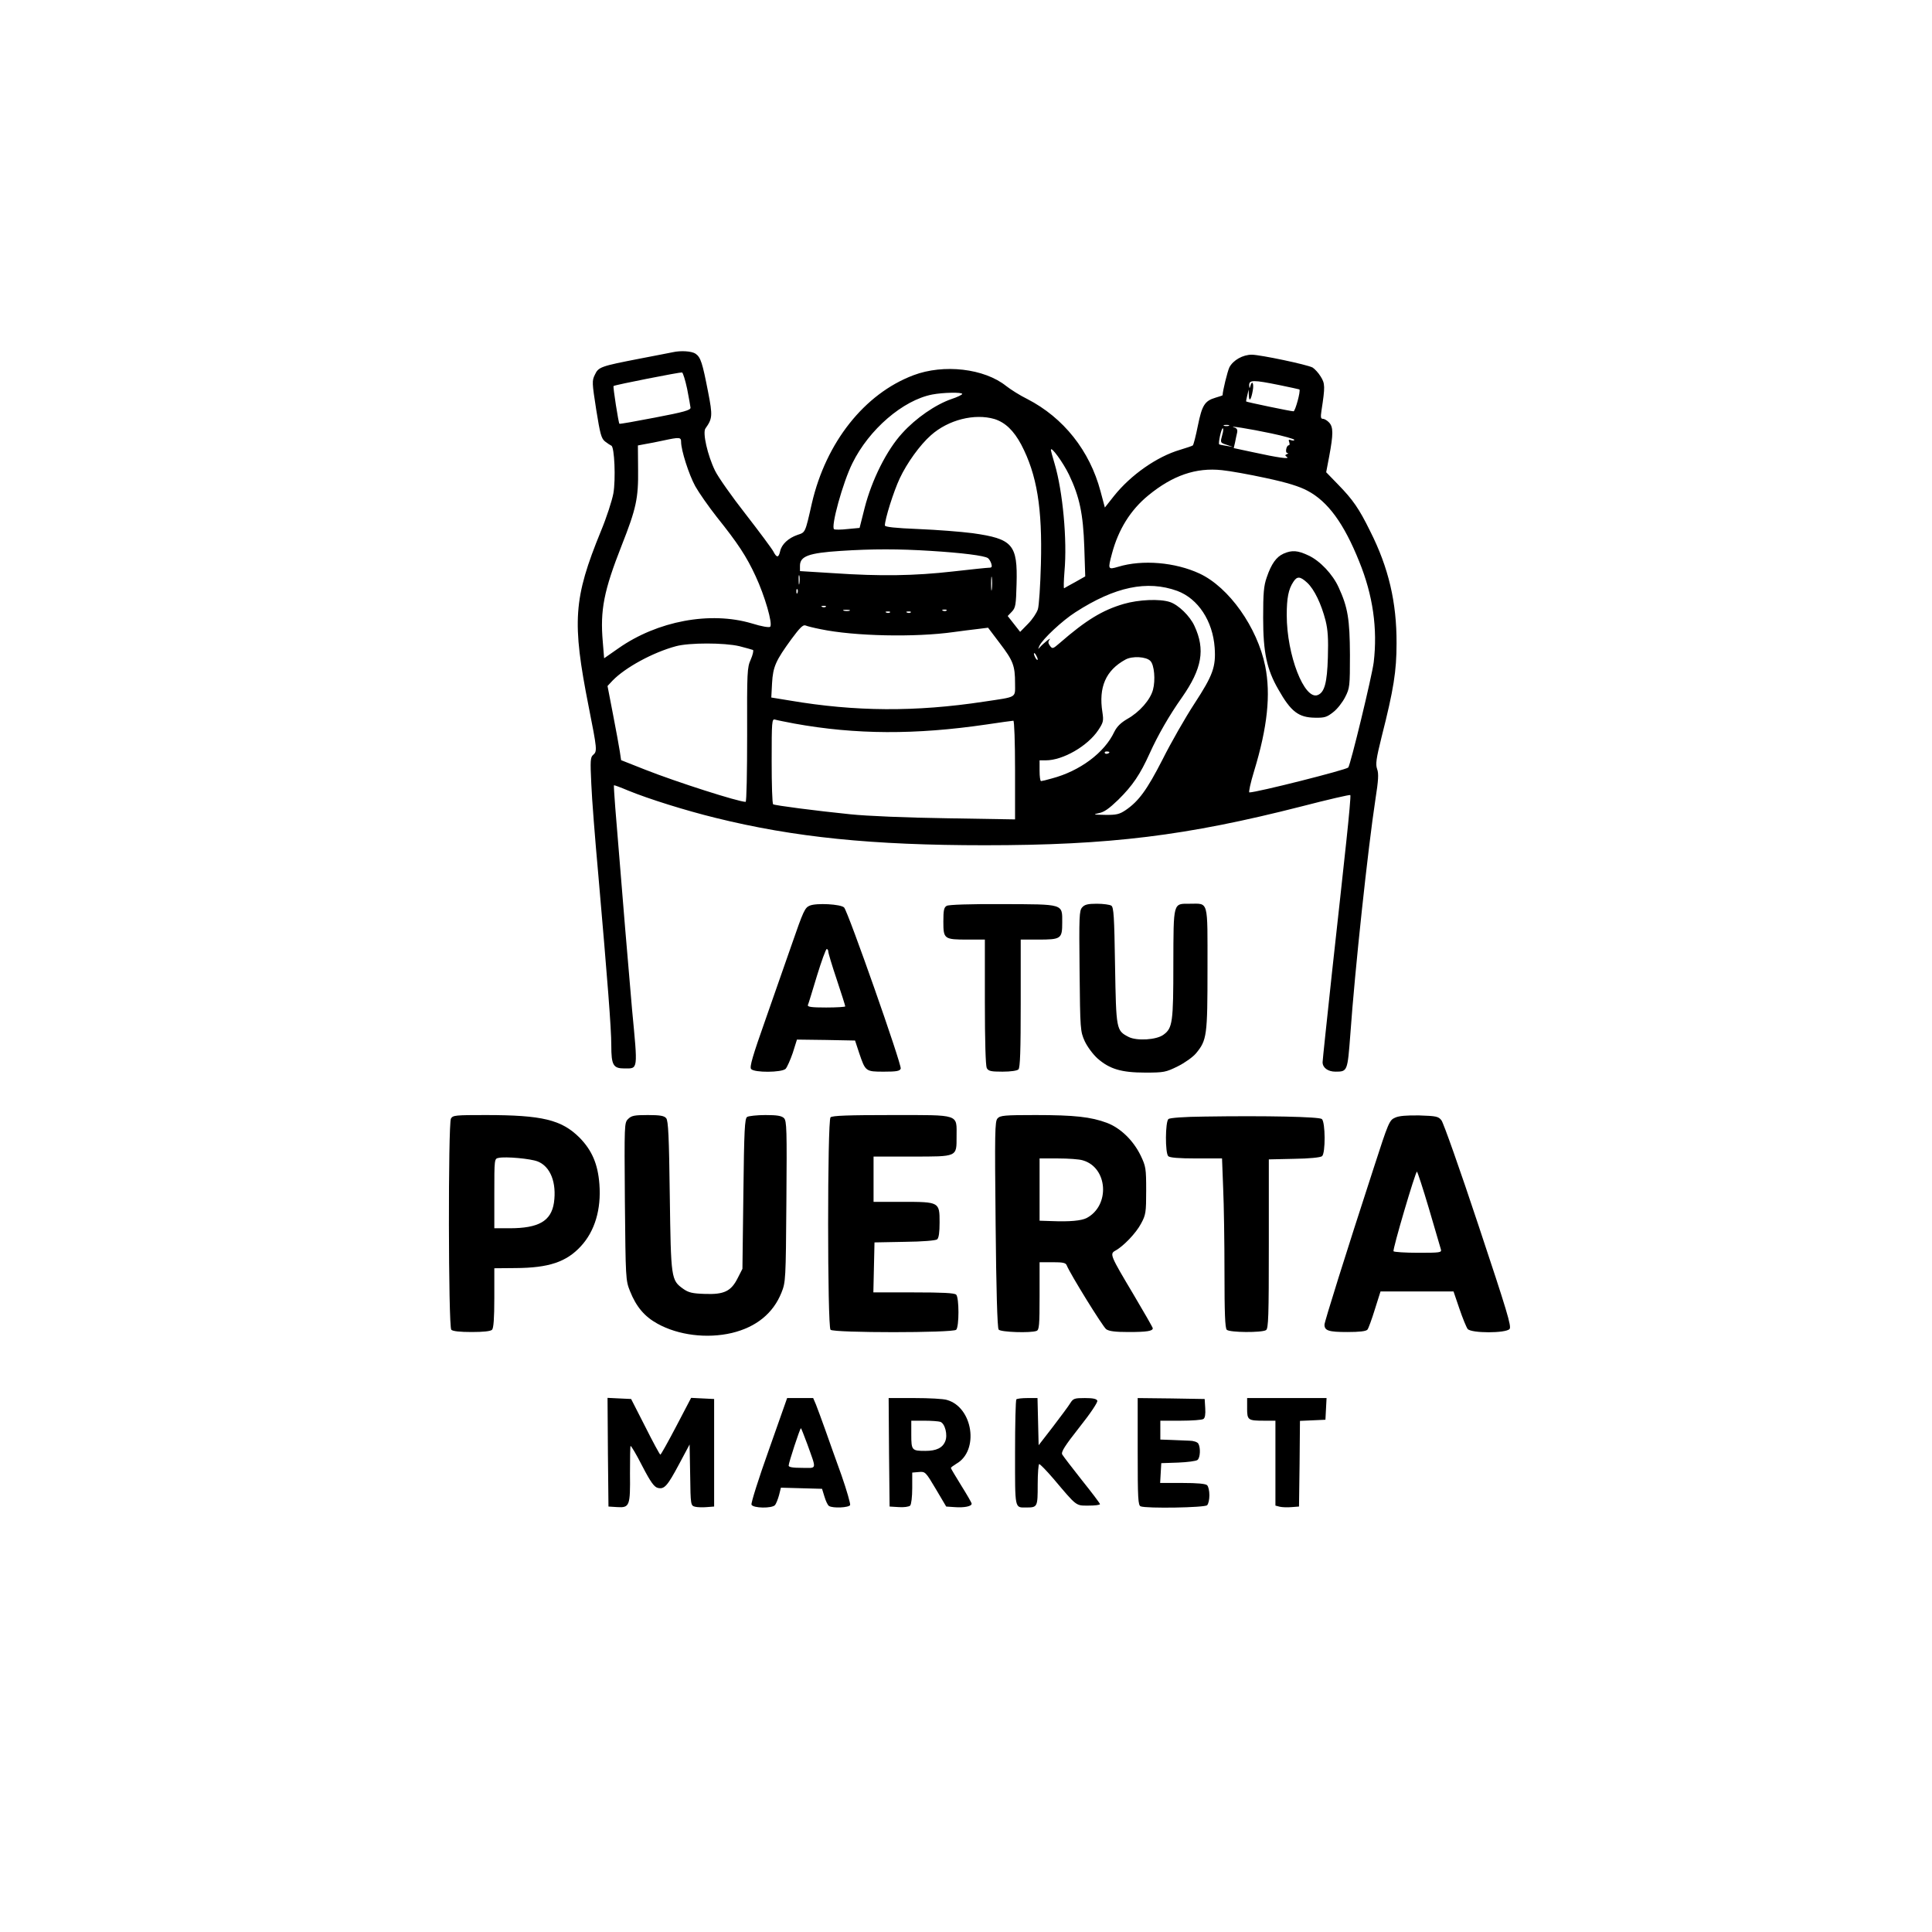 <?xml version="1.0" standalone="no"?>
<!DOCTYPE svg PUBLIC "-//W3C//DTD SVG 20010904//EN"
 "http://www.w3.org/TR/2001/REC-SVG-20010904/DTD/svg10.dtd">
<svg version="1.0" xmlns="http://www.w3.org/2000/svg"
 width="1024pt" height="1024pt" viewBox="0 0 1024 1024"
 preserveAspectRatio="xMidYMid meet">

<g transform="translate(0,1024) scale(0.1,-0.1)"
fill="#000000" stroke="none">
<path d="M3565 8373 c-11 -2 -90 -18 -175 -34 -206 -40 -218 -44 -237 -85 -16
-32 -15 -43 7 -185 21 -131 27 -153 47 -169 13 -10 28 -20 33 -22 17 -5 24
-179 11 -253 -7 -38 -36 -128 -66 -200 -146 -357 -154 -480 -65 -930 45 -227
46 -237 24 -256 -15 -12 -16 -31 -10 -154 3 -77 20 -293 37 -480 49 -562 69
-815 69 -906 0 -104 10 -122 69 -122 74 0 72 -14 41 313 -16 182 -52 609 -89
1070 -5 63 -8 116 -7 118 2 1 35 -11 75 -28 110 -45 305 -106 464 -145 416
-103 830 -145 1426 -145 663 0 1069 50 1680 206 139 36 256 63 258 60 3 -3 -7
-112 -21 -243 -14 -131 -48 -444 -76 -696 -27 -252 -50 -467 -50 -477 0 -29
28 -50 68 -50 64 0 64 1 79 197 24 342 94 991 133 1246 16 102 18 137 9 161
-9 26 -5 54 24 171 64 252 79 348 79 495 1 217 -42 401 -140 595 -59 120 -92
167 -169 246 l-64 66 16 84 c22 118 22 155 0 179 -10 11 -25 20 -33 20 -12 0
-13 9 -8 43 20 129 19 144 -4 181 -12 20 -32 41 -43 48 -31 16 -274 67 -322
68 -48 0 -99 -29 -119 -67 -10 -21 -36 -126 -36 -148 0 -1 -17 -7 -38 -13 -57
-17 -71 -40 -93 -148 -11 -55 -23 -102 -27 -105 -4 -3 -34 -13 -67 -23 -123
-36 -261 -133 -350 -244 l-49 -62 -23 86 c-57 215 -196 390 -388 489 -39 19
-89 51 -112 69 -116 93 -331 118 -492 57 -259 -98 -463 -355 -538 -679 -36
-159 -34 -153 -76 -167 -49 -17 -84 -50 -92 -86 -8 -36 -18 -37 -36 -2 -8 15
-74 104 -147 198 -73 93 -146 197 -162 230 -40 82 -67 202 -51 224 37 52 39
67 14 194 -30 154 -39 183 -66 202 -20 14 -78 18 -122 8z m77 -194 c9 -46 17
-91 18 -100 0 -13 -35 -23 -187 -52 -103 -20 -188 -35 -190 -33 -5 5 -35 197
-31 200 6 6 353 74 363 72 5 -2 17 -40 27 -87z m3139 20 c57 -12 105 -22 106
-23 8 -7 -22 -116 -31 -116 -15 0 -249 49 -251 52 -1 2 2 17 6 33 l7 30 1 -29
c1 -39 12 -27 21 24 7 39 -4 58 -13 23 -4 -14 -5 -12 -6 5 -1 29 22 29 160 1z
m-1681 -47 c0 -4 -26 -17 -57 -27 -84 -29 -189 -101 -261 -181 -82 -89 -161
-247 -199 -395 l-27 -107 -64 -6 c-34 -4 -67 -4 -71 -1 -19 11 46 248 97 350
88 179 268 334 423 364 57 11 159 13 159 3z m171 -133 c57 -18 102 -61 142
-136 83 -159 112 -335 104 -633 -3 -113 -10 -221 -16 -239 -6 -19 -29 -54 -52
-77 l-42 -43 -33 42 -33 42 22 23 c20 21 22 36 25 147 6 209 -20 239 -233 269
-61 8 -190 18 -288 22 -123 5 -177 11 -177 19 0 33 46 180 79 250 38 81 107
177 165 228 92 82 231 117 337 86z m1242 -36 c-7 -2 -19 -2 -25 0 -7 3 -2 5
12 5 14 0 19 -2 13 -5z m225 -40 c67 -14 122 -30 122 -34 0 -5 -8 -5 -17 -2
-12 5 -15 2 -10 -10 3 -9 3 -17 -2 -17 -13 0 -21 -40 -8 -41 7 0 6 -3 -2 -6
-11 -5 -11 -7 0 -15 18 -13 -47 -4 -179 25 l-103 22 7 30 c3 16 8 40 11 52 3
15 -1 23 -14 27 -43 13 82 -7 195 -31z m-259 -5 c-12 -45 -13 -44 24 -56 l32
-11 -35 6 c-19 3 -36 6 -38 8 -6 5 11 85 19 85 4 0 3 -15 -2 -32z m-2869 -41
c0 -43 41 -172 75 -234 19 -34 70 -107 114 -163 112 -140 157 -208 206 -314
48 -103 92 -253 77 -268 -5 -5 -44 1 -98 18 -220 65 -499 13 -706 -132 l-76
-53 -7 86 c-15 170 6 273 100 512 77 195 89 250 87 403 l-1 127 37 7 c20 3 64
12 97 19 88 19 95 18 95 -8z m2056 -173 c56 -117 75 -208 81 -384 l5 -155 -53
-30 c-30 -16 -56 -31 -59 -33 -3 -1 -2 39 2 90 15 166 -9 423 -52 569 -11 36
-20 70 -20 75 1 20 64 -66 96 -132z m1045 -18 c112 -24 176 -44 219 -67 108
-57 193 -173 274 -375 73 -179 98 -356 77 -534 -9 -73 -123 -544 -135 -558
-13 -13 -484 -132 -524 -132 -5 0 6 51 25 113 71 233 89 406 59 556 -42 206
-192 418 -348 491 -129 60 -303 75 -431 36 -55 -16 -56 -15 -33 71 34 127 98
230 192 307 129 106 253 149 391 134 41 -4 147 -23 234 -42z m-1776 -386 c162
-10 282 -25 301 -38 6 -4 14 -17 18 -29 5 -17 3 -22 -11 -22 -10 0 -97 -9
-193 -20 -203 -23 -383 -26 -632 -9 l-178 11 0 28 c0 51 46 68 215 79 170 11
306 11 480 0z m-698 -172 c-2 -13 -4 -5 -4 17 -1 22 1 32 4 23 2 -10 2 -28 0
-40z m1020 -30 c-2 -18 -4 -6 -4 27 0 33 2 48 4 33 2 -15 2 -42 0 -60z m983
-10 c110 -41 188 -159 198 -301 7 -101 -9 -146 -107 -296 -49 -75 -125 -208
-169 -296 -83 -162 -126 -221 -196 -269 -33 -22 -49 -26 -110 -25 -60 1 -65 2
-33 9 29 5 55 24 104 71 76 75 116 134 167 247 43 95 103 200 171 296 106 152
124 253 66 378 -24 53 -85 112 -130 127 -54 18 -166 13 -245 -10 -113 -33
-200 -86 -339 -207 -37 -32 -39 -32 -52 -15 -10 14 -11 22 -2 33 13 17 -31
-18 -51 -40 -11 -13 -11 -12 -3 7 18 37 122 134 191 178 209 135 380 171 540
113z m-2013 -10 c-3 -8 -6 -5 -6 6 -1 11 2 17 5 13 3 -3 4 -12 1 -19z m150
-74 c-3 -3 -12 -4 -19 -1 -8 3 -5 6 6 6 11 1 17 -2 13 -5z m126 -21 c-7 -2
-21 -2 -30 0 -10 3 -4 5 12 5 17 0 24 -2 18 -5z m514 1 c-3 -3 -12 -4 -19 -1
-8 3 -5 6 6 6 11 1 17 -2 13 -5z m-300 -10 c-3 -3 -12 -4 -19 -1 -8 3 -5 6 6
6 11 1 17 -2 13 -5z m110 0 c-3 -3 -12 -4 -19 -1 -8 3 -5 6 6 6 11 1 17 -2 13
-5z m-477 -89 c178 -37 500 -44 705 -15 39 5 95 13 126 16 l56 7 62 -82 c71
-93 81 -119 81 -213 0 -79 14 -70 -165 -97 -362 -55 -682 -53 -1029 6 l-98 16
4 76 c5 88 20 120 103 234 43 58 61 77 74 72 9 -4 45 -13 81 -20z m-431 -90
c35 -9 67 -18 72 -20 4 -3 -1 -26 -12 -51 -19 -42 -20 -65 -19 -399 0 -195 -3
-355 -8 -355 -38 0 -366 105 -531 170 l-129 51 -7 47 c-4 26 -20 114 -36 196
l-29 150 27 29 c67 69 213 149 336 182 70 19 256 19 336 0z m1581 -70 c0 -5
-5 -3 -10 5 -5 8 -10 20 -10 25 0 6 5 3 10 -5 5 -8 10 -19 10 -25z m597 -8
c21 -20 28 -102 14 -153 -14 -53 -71 -118 -135 -154 -36 -21 -56 -41 -70 -69
-52 -111 -183 -208 -331 -247 -27 -8 -53 -14 -57 -14 -5 0 -8 25 -8 55 l0 55
33 0 c91 0 222 76 278 160 27 41 29 49 22 95 -21 133 18 222 122 279 36 20
110 16 132 -7z m-1887 -332 c325 -59 643 -60 1018 -5 74 11 138 20 143 20 5 0
9 -113 9 -261 l0 -262 -362 6 c-211 3 -425 12 -510 21 -187 19 -401 47 -410
53 -5 2 -8 105 -8 229 0 210 1 225 18 220 9 -3 55 -12 102 -21z m1670 -151 c0
-8 -19 -13 -24 -6 -3 5 1 9 9 9 8 0 15 -2 15 -3z"/>
<path d="M6804 7306 c-39 -17 -66 -55 -90 -126 -16 -45 -19 -84 -19 -215 0
-183 19 -273 81 -380 66 -117 107 -148 194 -149 51 -1 63 3 97 30 21 16 49 52
63 80 24 47 25 57 25 224 -1 187 -11 251 -60 357 -31 69 -99 141 -160 169 -57
27 -87 29 -131 10z m125 -155 c37 -35 74 -111 97 -201 12 -49 15 -95 12 -195
-4 -135 -18 -185 -54 -199 -71 -27 -164 212 -164 424 0 90 9 137 35 176 20 31
36 30 74 -5z"/>
<path d="M4292 5440 c-26 -11 -33 -25 -97 -210 -26 -74 -87 -249 -136 -389
-70 -198 -87 -256 -78 -267 17 -20 162 -19 183 1 8 9 25 47 38 85 l22 70 154
-2 154 -3 22 -67 c33 -97 34 -98 131 -98 66 0 84 3 89 16 7 18 -279 832 -300
854 -17 18 -147 25 -182 10z m98 -243 c0 -8 20 -75 45 -149 25 -75 45 -138 45
-142 0 -3 -45 -6 -101 -6 -77 0 -100 3 -97 13 3 6 24 76 48 155 24 78 47 142
52 142 4 0 8 -6 8 -13z"/>
<path d="M5018 5439 c-15 -8 -18 -24 -18 -84 0 -92 4 -95 129 -95 l91 0 0
-331 c0 -208 4 -337 10 -350 9 -16 22 -19 83 -19 44 0 78 5 85 12 9 9 12 100
12 350 l0 338 91 0 c123 0 129 4 129 90 0 101 12 97 -320 98 -170 1 -282 -3
-292 -9z"/>
<path d="M5736 5431 c-16 -17 -17 -48 -14 -337 3 -312 4 -320 27 -372 14 -30
43 -69 68 -92 64 -56 126 -75 253 -75 99 0 109 2 172 33 38 19 80 49 97 69 58
70 61 94 61 449 0 370 7 344 -94 344 -89 0 -86 12 -87 -318 0 -310 -4 -341
-52 -376 -37 -28 -142 -34 -185 -12 -66 34 -66 38 -72 378 -4 260 -7 310 -20
318 -8 5 -42 10 -76 10 -47 0 -65 -4 -78 -19z"/>
<path d="M2390 4311 c-15 -30 -14 -1103 2 -1119 8 -8 47 -12 108 -12 61 0 100
4 108 12 8 8 12 60 12 169 l0 157 113 1 c175 1 269 32 346 116 74 80 108 196
98 328 -8 108 -40 181 -106 248 -95 94 -197 119 -496 119 -162 0 -175 -1 -185
-19z m460 -227 c68 -27 101 -113 86 -219 -15 -97 -81 -135 -235 -135 l-81 0 0
184 c0 183 0 185 23 189 37 8 170 -4 207 -19z"/>
<path d="M3329 4309 c-20 -20 -20 -26 -17 -437 4 -407 4 -418 27 -475 33 -83
77 -135 146 -173 110 -61 262 -80 394 -49 129 31 219 104 263 214 22 55 23 66
26 482 3 383 2 428 -13 443 -13 12 -36 16 -98 16 -45 0 -89 -5 -97 -10 -13 -8
-16 -68 -20 -407 l-5 -398 -25 -49 c-35 -70 -72 -88 -175 -84 -65 2 -86 7
-114 27 -64 46 -65 53 -71 492 -4 315 -8 399 -19 412 -10 13 -32 17 -97 17
-72 0 -87 -3 -105 -21z"/>
<path d="M4402 4318 c-17 -17 -17 -1109 0 -1126 17 -17 649 -17 666 0 16 16
16 170 0 186 -9 9 -73 12 -225 12 l-214 0 3 133 3 132 159 3 c97 1 165 7 173
13 9 8 13 37 13 90 0 108 -1 109 -197 109 l-153 0 0 120 0 120 203 0 c243 0
237 -3 237 106 0 121 22 114 -344 114 -229 0 -315 -3 -324 -12z"/>
<path d="M5287 4312 c-14 -15 -15 -73 -10 -562 3 -336 9 -550 16 -557 10 -14
171 -19 201 -7 14 5 16 31 16 185 l0 179 69 0 c55 0 70 -3 75 -17 18 -45 191
-325 209 -338 15 -11 49 -15 118 -15 97 0 129 5 129 20 0 4 -47 86 -104 182
-121 203 -125 212 -95 229 43 23 111 94 137 144 25 46 27 59 27 175 0 118 -2
128 -29 185 -40 82 -108 147 -180 174 -84 31 -169 41 -377 41 -165 0 -188 -2
-202 -18z m452 -222 c133 -38 146 -240 20 -306 -28 -14 -88 -20 -186 -16 l-63
2 0 165 0 165 98 0 c53 0 113 -4 131 -10z"/>
<path d="M6386 4322 c-112 -1 -185 -7 -193 -13 -17 -15 -18 -180 -1 -197 8 -8
56 -12 148 -12 l137 0 6 -157 c4 -87 7 -289 7 -448 0 -213 3 -294 12 -303 15
-15 186 -16 208 -2 13 8 15 70 15 457 l0 448 134 3 c79 1 140 7 148 14 19 15
18 181 -1 197 -15 12 -294 18 -620 13z"/>
<path d="M7394 4316 c-30 -13 -35 -25 -112 -263 -152 -467 -262 -819 -262
-834 0 -32 23 -39 121 -39 65 0 100 4 107 13 5 6 23 55 39 107 l30 95 193 0
194 0 31 -91 c17 -50 37 -99 44 -108 20 -23 202 -23 222 0 11 14 -13 93 -165
550 -97 293 -186 544 -196 556 -16 21 -28 23 -117 26 -68 1 -108 -2 -129 -12z
m180 -483 c32 -109 60 -206 63 -215 5 -17 -5 -18 -120 -18 -69 0 -128 4 -131
8 -6 9 116 422 124 422 3 0 32 -89 64 -197z"/>
<path d="M3222 2543 l3 -288 47 -3 c65 -4 69 7 67 179 0 77 1 142 3 145 3 2
31 -45 62 -106 44 -85 63 -111 82 -116 35 -9 51 9 114 127 l55 103 3 -162 c2
-160 3 -162 26 -168 12 -3 40 -4 62 -2 l39 3 0 285 0 285 -61 3 -61 3 -79
-151 c-43 -82 -81 -150 -84 -150 -3 0 -39 66 -80 148 l-75 147 -63 3 -62 3 2
-288z"/>
<path d="M4075 2555 c-54 -151 -95 -281 -92 -290 8 -19 109 -21 125 -2 5 6 15
30 21 52 l10 40 109 -3 109 -3 13 -42 c7 -23 17 -45 24 -49 20 -13 106 -9 112
5 2 7 -18 78 -46 158 -29 79 -67 188 -86 241 -19 53 -41 113 -49 133 l-15 35
-69 0 -69 0 -97 -275z m203 33 c51 -143 54 -128 -27 -128 -50 0 -71 4 -71 12
0 15 60 198 65 198 2 0 16 -37 33 -82z"/>
<path d="M4712 2543 l3 -288 49 -3 c27 -2 54 2 60 8 6 6 11 46 11 93 l0 82 35
3 c34 3 36 1 90 -90 l55 -93 44 -3 c51 -4 91 4 91 18 0 5 -25 48 -55 96 -30
49 -55 90 -55 93 0 4 13 13 29 23 122 69 88 299 -50 338 -18 6 -96 10 -172 10
l-137 0 2 -287z m272 161 c25 -9 40 -70 26 -103 -14 -35 -47 -51 -105 -51 -72
0 -75 3 -75 86 l0 74 69 0 c38 0 76 -3 85 -6z"/>
<path d="M5387 2823 c-4 -3 -7 -131 -7 -284 0 -303 -3 -289 60 -289 59 0 60 3
60 121 0 60 4 109 8 109 5 0 39 -35 75 -77 126 -149 118 -143 186 -143 34 0
61 3 61 8 0 4 -43 61 -96 127 -52 66 -99 127 -104 136 -7 13 13 45 91 144 59
74 98 133 95 141 -4 10 -23 14 -66 14 -55 0 -62 -2 -78 -28 -9 -15 -51 -71
-92 -125 l-75 -97 -3 125 -3 125 -53 0 c-29 0 -56 -3 -59 -7z"/>
<path d="M6030 2546 c0 -250 2 -285 16 -290 31 -12 339 -7 352 6 7 7 12 30 12
53 0 23 -5 46 -12 53 -8 8 -52 12 -131 12 l-118 0 3 53 3 52 89 3 c50 2 96 8
103 14 15 12 17 66 4 87 -5 8 -26 15 -47 15 -22 1 -65 3 -96 4 l-58 2 0 50 0
50 108 0 c59 0 113 4 120 9 9 5 12 25 10 57 l-3 49 -177 3 -178 2 0 -284z"/>
<path d="M6610 2776 c0 -63 4 -66 91 -66 l59 0 0 -225 0 -225 23 -6 c13 -3 41
-4 63 -2 l39 3 3 227 2 227 68 3 67 3 3 58 3 57 -211 0 -210 0 0 -54z"/>
</g>
</svg>
